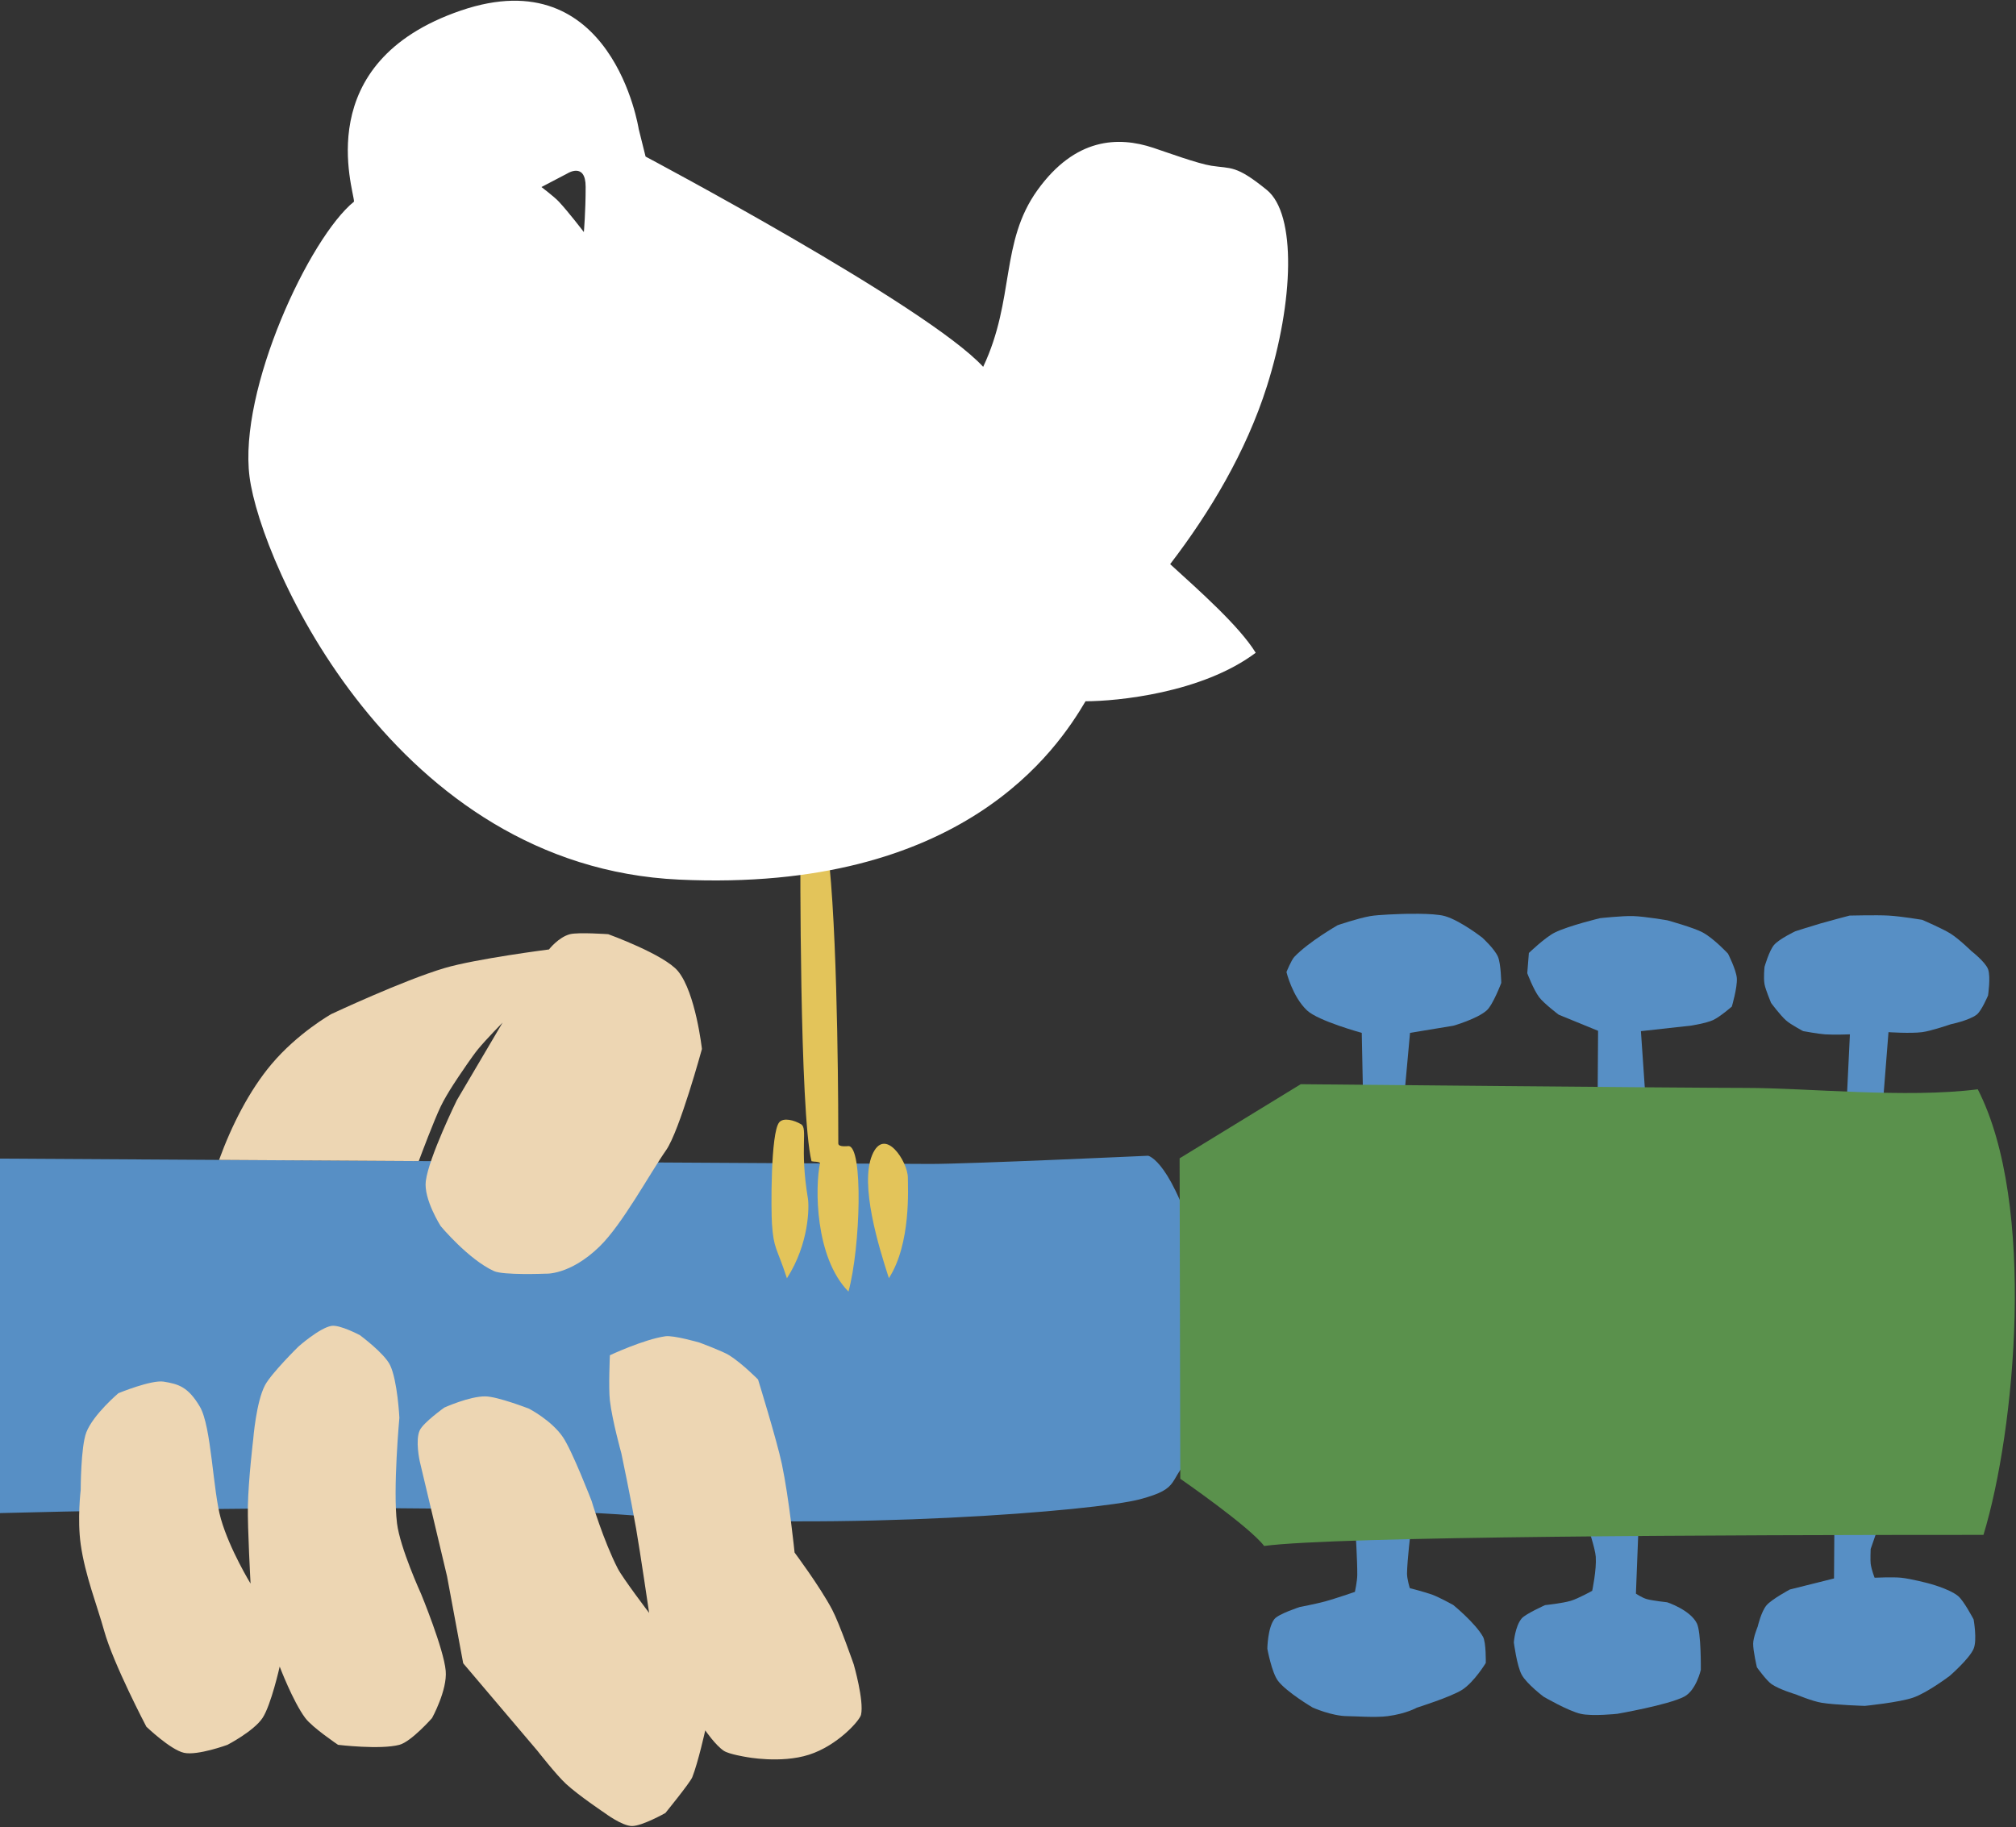 <?xml version="1.0" encoding="UTF-8" standalone="no"?>
<svg width="1432px" height="1298px" viewBox="0 0 1432 1298" version="1.1" xmlns="http://www.w3.org/2000/svg" xmlns:xlink="http://www.w3.org/1999/xlink" xmlns:sketch="http://www.bohemiancoding.com/sketch/ns">
    <rect x="0" y="0" width="1432" height="1298" fill="#333333" stroke="none"/>
    <title>Slice 1</title>
    <description>Created with Sketch (http://www.bohemiancoding.com/sketch)</description>
    <defs></defs>
    <g id="Page-1" stroke="none" stroke-width="1" fill="none" fill-rule="evenodd" sketch:type="MSPage">
        <g id="Guitarra" sketch:type="MSLayerGroup" transform="translate(0, 649)">
            <path d="M660.707,177.908 C688.852,177.908 815.489,172.08 815.489,172.08 C815.489,172.08 832.725,175.025 852.401,245.35 C872.078,315.675 867.542,365.088 847.892,384.095 C828.241,403.102 840.355,407.978 809.604,416.163 C778.854,424.349 598.877,439.094 450.041,427.629 C335.181,418.781 100.951,423.387 -3.30260264e-11,425.951 L7.10542736e-15,174.111 C112.133,174.783 635.584,177.908 660.707,177.908 Z" id="Mástil" fill="#578FC5" sketch:type="MSShapeGroup"></path>
            <path d="M968.328,136.606 L967.277,84.786 C967.277,84.786 936.32,76.324 928.379,68.812 C917.989,58.983 913.797,41.585 913.797,41.585 C913.797,41.585 917.189,33.124 919.422,30.766 C929.542,20.083 950.144,8.302 950.144,8.302 C950.144,8.302 964.188,3.452 973.278,1.838 C979.141,0.796 995.001,0.336 995.001,0.336 C995.001,0.336 1018.092,-0.563 1026.35,1.838 C1037.405,5.051 1052.941,17.175 1052.941,17.175 C1052.941,17.175 1061.707,25.167 1064.047,30.766 C1066.183,35.876 1066.367,49.3 1066.367,49.3 C1066.367,49.3 1060.55,64.787 1056.044,68.812 C1049.198,74.926 1032.312,79.716 1032.312,79.716 L1001.568,84.786 L995.924,146.756 L968.328,136.606 Z" id="Clavija-1" fill="#578FC5" sketch:type="MSShapeGroup"></path>
            <path d="M1134.845,129.184 L1135.145,83.332 L1107.164,71.87 C1107.164,71.87 1096.661,63.911 1093.334,59.517 C1089.22,54.084 1084.841,42.388 1084.841,42.388 L1085.995,28.021 C1085.995,28.021 1097.604,16.829 1104.49,13.463 C1114.471,8.585 1136.595,3.291 1136.595,3.291 C1136.595,3.291 1152.69,1.57 1159.89,1.804 C1168.64,2.088 1184.446,4.844 1184.446,4.844 C1184.446,4.844 1203.362,10.081 1209.505,13.463 C1217.692,17.971 1227.436,28.514 1227.436,28.514 C1227.436,28.514 1233.268,39.986 1233.694,45.906 C1234.17,52.516 1230.143,66.104 1230.143,66.104 C1230.143,66.104 1221.861,73.339 1216.828,75.698 C1212.251,77.843 1201.312,79.616 1201.312,79.616 L1165.571,83.567 L1168.574,127.302 L1134.845,129.184 Z" id="Clavija-2" fill="#578FC5" sketch:type="MSShapeGroup"></path>
            <path d="M1311.656,134.936 L1314.016,85.842 C1314.016,85.842 1302.485,86.266 1296.376,85.842 C1291.416,85.498 1280.808,83.538 1280.808,83.538 C1280.808,83.538 1272.059,78.924 1268.78,76.041 C1264.468,72.249 1258.035,63.514 1258.035,63.514 C1258.035,63.514 1254.083,54.121 1253.381,50.251 C1252.532,45.578 1253.381,37.883 1253.381,37.883 C1253.381,37.883 1256.643,26.37 1260.166,22.298 C1263.932,17.945 1275.249,12.609 1275.249,12.609 C1275.249,12.609 1287.169,8.789 1293.407,6.984 C1300.015,5.072 1313.787,1.457 1313.787,1.457 C1313.787,1.457 1333.333,0.985 1341.426,1.457 C1350.502,1.986 1365.297,4.46 1365.297,4.46 C1365.297,4.46 1379.872,10.698 1385.617,14.341 C1391.55,18.104 1400.33,26.679 1400.33,26.679 C1400.33,26.679 1410.218,34.382 1412.144,39.521 C1414.156,44.894 1412.144,58.213 1412.144,58.213 C1412.144,58.213 1407.551,69.157 1404.084,71.832 C1398.709,75.98 1385.617,78.682 1385.617,78.682 C1385.617,78.682 1371.721,83.47 1365.297,84.284 C1356.99,85.337 1341.426,84.284 1341.426,84.284 L1337.62,132.684 L1311.656,134.936 Z" id="Clavija-3" fill="#578FC5" sketch:type="MSShapeGroup"></path>
            <path d="M1302.986,435.096 L1302.738,472.386 L1271.355,480.235 C1271.355,480.235 1258.586,487.091 1254.869,491.379 C1250.979,495.867 1248.535,506.565 1248.535,506.565 C1248.535,506.565 1245.388,514.179 1245.303,518.613 C1245.202,523.838 1247.977,535.541 1247.977,535.541 C1247.977,535.541 1254.681,544.904 1258.369,547.462 C1263.943,551.328 1275.76,554.814 1275.76,554.814 C1275.76,554.814 1287.157,559.578 1293.815,560.683 C1303.441,562.281 1324.611,562.922 1324.611,562.922 C1324.611,562.922 1349.323,560.46 1359.146,556.982 C1369.444,553.336 1384.975,541.551 1384.975,541.551 C1384.975,541.551 1398.898,529.445 1401.897,522.347 C1404.539,516.097 1401.897,501.507 1401.897,501.507 C1401.897,501.507 1394.876,488.045 1390.726,484.752 C1384.064,479.467 1369.463,475.774 1369.463,475.774 C1369.463,475.774 1357.247,472.574 1350.378,471.866 C1344.615,471.271 1331.568,471.866 1331.568,471.866 C1331.568,471.866 1329.397,466.476 1328.763,461.877 C1328.462,459.686 1328.763,451.494 1328.763,451.494 L1337.021,427.618 L1302.986,435.096 Z" id="Clavija-4" fill="#578FC5" sketch:type="MSShapeGroup"></path>
            <path d="M1127.756,435.322 C1127.756,435.322 1133.075,450.878 1133.503,456.993 C1134.145,466.162 1130.965,481.174 1130.965,481.174 C1130.965,481.174 1121.089,486.649 1115.839,488.244 C1109.944,490.034 1097.531,491.327 1097.531,491.327 C1097.531,491.327 1083.545,497.609 1080.9,500.759 C1076.135,506.435 1075.302,517.807 1075.302,517.807 C1075.302,517.807 1077.443,534.491 1080.9,540.814 C1084.465,547.335 1096.368,556.34 1096.368,556.34 C1096.368,556.34 1113.542,566.405 1122.754,568.552 C1131.009,570.476 1148.77,568.552 1148.77,568.552 C1148.77,568.552 1185.087,562.26 1196.338,556.34 C1204.87,551.851 1208.12,537.324 1208.12,537.324 C1208.12,537.324 1208.467,510.639 1205.304,504.28 C1200.509,494.64 1184.249,489.328 1184.249,489.328 C1184.249,489.328 1173.896,488.21 1169.751,487.061 C1166.488,486.157 1162.024,483.168 1162.024,483.168 L1163.976,432.967 L1127.756,435.322 Z" id="Clavija-5" fill="#578FC5" sketch:type="MSShapeGroup"></path>
            <path d="M962.823,438.314 C962.823,438.314 964.185,459.801 964.09,469.968 C964.049,474.337 962.415,481.923 962.415,481.923 C962.415,481.923 948.325,486.771 941.462,488.655 C935.263,490.357 923.23,492.681 923.23,492.681 C923.23,492.681 908.079,497.58 905.218,501.263 C900.406,507.457 900.212,522.314 900.212,522.314 C900.212,522.314 903.33,539.348 907.822,545.185 C914.041,553.264 932.346,564.061 932.346,564.061 C932.346,564.061 945.924,570.193 957.192,570.215 C962.533,570.226 976.93,571.363 985.694,570.215 C998.927,568.482 1006.367,564.211 1006.367,564.211 C1006.367,564.211 1030.913,556.468 1038.663,551.444 C1047.248,545.878 1055.372,532.439 1055.372,532.439 C1055.372,532.439 1055.691,517.903 1053.39,513.793 C1047.884,503.958 1032.23,491.207 1032.23,491.207 C1032.23,491.207 1022.401,485.795 1017.559,484.001 C1012.224,482.023 1001.422,479.286 1001.422,479.286 C1001.422,479.286 999.368,472.717 999.431,468.777 C999.585,459.152 1002.073,438.59 1002.073,438.59 L962.823,438.314 Z" id="Clavija-6" fill="#578FC5" sketch:type="MSShapeGroup"></path>
            <path d="M837.896,173.92 L923.944,121.253 C923.944,121.253 1195.647,123.889 1239.855,123.889 C1284.063,123.889 1353.744,131.369 1404.846,124.872 C1446.603,206.292 1431.478,367.483 1408.887,441.427 C1222.506,441.427 949.659,442.436 897.945,449.304 C887.222,435.295 838.38,401.575 838.38,401.575 L837.896,173.92 Z" id="Clavijero" fill="#5A914C" sketch:type="MSShapeGroup"></path>
        </g>
        <g id="Mano" sketch:type="MSLayerGroup" transform="translate(56, 663)" fill="#EDD6B3">
            <path d="M136.75,93.154 C155.534,70.795 179.405,57.392 179.405,57.392 C179.405,57.392 230.439,33.455 259.683,24.775 C281.949,18.166 333.934,11.527 333.934,11.527 C333.934,11.527 340.716,2.79 348.889,0.685 C354.751,-0.824 376.038,0.685 376.038,0.685 C376.038,0.685 415.945,15.116 425.658,27.017 C438.132,42.301 442.598,82.24 442.598,82.24 C442.598,82.24 426.695,140.421 417.17,154.088 C405.186,171.283 386.051,206.866 369.771,222.669 C348.609,243.209 331.341,241.874 331.341,241.874 C331.341,241.874 301.583,243.07 294.908,240.036 C276.818,231.814 257.048,208.105 257.048,208.105 C257.048,208.105 244.808,188.929 246.456,176.064 C248.63,159.096 268.512,118.607 268.512,118.607 L301.002,63.485 C301.002,63.485 289.282,75.425 283.671,82.24 C279.408,87.418 271.38,99.466 271.38,99.466 C271.38,99.466 261.664,113.399 257.048,123.059 C252.169,133.269 243.329,156.847 241.456,161.877 C192.157,161.587 143.496,161.299 99.612,161.039 C108.539,136.468 121.117,111.763 136.75,93.154 Z" id="Pulgar" sketch:type="MSShapeGroup"></path>
            <path d="M130.449,557.556 C124.189,566.935 105.573,576.582 105.573,576.582 C105.573,576.582 84.281,584.396 74.672,582.249 C65.077,580.105 47.96,563.709 47.96,563.709 C47.96,563.709 24.487,519.017 17.966,495.507 C12.986,477.555 4.399,456.103 1.318,434.098 C-1.186,416.214 1.318,395.549 1.318,395.549 C1.318,395.549 1.337,364.804 5.33,354.557 C10.267,341.882 28.107,326.783 28.107,326.783 C28.107,326.783 51.507,317.126 60.307,318.57 C70.779,320.289 77.585,322.231 85.922,336.273 C94.26,350.315 95.132,395.913 100.918,416.09 C107.153,437.836 121.985,462.041 121.985,462.041 C121.985,462.041 119.788,422.378 120.07,407.141 C120.421,388.14 123.885,359.327 123.885,359.327 C123.885,359.327 125.957,332.798 132.3,320.997 C136.865,312.504 155.845,293.791 155.845,293.791 C155.845,293.791 170.626,280.6 179.297,278.974 C185.234,277.861 199.67,285.574 199.67,285.574 C199.67,285.574 217.047,298.397 221.093,306.862 C226.386,317.939 227.688,344.199 227.688,344.199 C227.688,344.199 223.018,394.953 225.998,419.167 C228.151,436.665 243.088,469.336 243.088,469.336 C243.088,469.336 259.211,508.354 260.597,524.015 C261.814,537.761 250.898,557.556 250.898,557.556 C250.898,557.556 236.13,574.35 227.688,576.582 C214.046,580.189 184.136,576.582 184.136,576.582 C184.136,576.582 165.882,564.307 160.846,557.556 C152.06,545.779 142.668,520.998 142.668,520.998 C142.668,520.998 136.555,548.407 130.449,557.556 Z" id="Dedos-1" sketch:type="MSShapeGroup"></path>
            <path d="M416.628,625.029 C416.628,625.029 400.208,634.279 392.952,634.279 C385.853,634.279 373.564,625.029 373.564,625.029 C373.564,625.029 355.016,612.623 346.039,604.326 C339.088,597.901 325.781,580.861 325.781,580.861 L273.019,518.666 L261.53,456.796 L242.125,375.024 C242.125,375.024 238.867,360.281 242.125,353.202 C244.705,347.598 259.639,336.974 259.639,336.974 C259.639,336.974 277.542,328.883 288.771,329.035 C297.593,329.155 319.794,337.792 319.794,337.792 C319.794,337.792 335.746,346.036 343.868,358.013 C350.551,367.868 364.211,403.285 364.211,403.285 C364.211,403.285 372.726,431.704 382.758,451.235 C386.352,458.231 405.087,482.865 405.087,482.865 C405.087,482.865 398.766,439.79 395.855,423.056 C392.192,402 385.365,369.495 385.365,369.495 C385.365,369.495 378.885,346.272 377.215,331.994 C376.168,323.044 377.215,299.813 377.215,299.813 C377.215,299.813 401.357,288.505 416.628,286.334 C422.538,285.494 440.758,290.781 440.758,290.781 C440.758,290.781 457.356,296.922 461.945,299.813 C471.256,305.68 482.459,317.054 482.459,317.054 C482.459,317.054 495.844,360.371 499.363,377.046 C504.491,401.35 508.4,439.99 508.4,439.99 C508.4,439.99 526.31,463.935 535.087,480.529 C540.315,490.414 550.416,519.427 550.416,519.427 C550.416,519.427 557.868,545.274 555.601,555.236 C554.659,559.379 538.86,577.143 518.633,583.611 C498.495,590.05 473.926,585.202 473.926,585.202 C473.926,585.202 461.934,583.307 458.182,580.861 C452.275,577.009 444.948,566.307 444.948,566.307 C444.948,566.307 439.975,588.86 435.751,599.569 C434.218,603.456 416.628,625.029 416.628,625.029 Z" id="Path-16" sketch:type="MSShapeGroup"></path>
        </g>
        <g id="Pájaro" sketch:type="MSLayerGroup" transform="translate(176, 1)">
            <path d="M392.506,603 C392.506,603 391.869,789.131 400.433,823.978 C402.839,824.552 404.605,823.978 406.505,825.172 C402.823,842.457 402.843,892.367 426.68,916.58 C435.278,885.071 437.264,813.223 426.68,813.223 C425.916,813.223 419.463,814.108 419.463,811.352 C419.463,797.825 419.463,677.478 413.194,613.847 C406.925,550.215 392.506,603 392.506,603 Z" id="pata-+-garra" fill="#E3C45A" sketch:type="MSShapeGroup"></path>
            <path d="M455.399,907.049 C448.058,884.573 434.66,840.76 443.486,819.627 C452.312,798.493 468.861,824.356 468.861,835.618 C468.861,842.695 471.266,882.372 455.399,907.049 Z" id="garra-2" fill="#E3C45A" sketch:type="MSShapeGroup"></path>
            <path d="M382.965,907.13 C375.624,884.655 373.581,886.649 372.325,868.276 C371.723,859.459 371.269,803.57 377.524,796.31 C380.532,792.819 387.988,794.718 393,797.689 C398.011,800.659 391.808,814.156 397.876,850.466 C398.832,856.19 398.832,882.454 382.965,907.13 Z" id="garra-1" fill="#E3C45A" sketch:type="MSShapeGroup"></path>
            <path d="M522.364,259.609 C545.035,211.531 534.205,171.143 561,133.971 C587.795,96.799 618.252,95.713 643.2,104.014 C653.409,107.411 674.702,115.216 684.466,116.755 C698.562,118.977 701.83,116.012 723.87,133.971 C744.949,151.146 743.035,213.086 723.87,273.522 C709.117,320.045 683.266,363.155 655.187,399.78 C676.015,418.779 704.27,443.757 715.96,462.751 C677.724,491.434 617.288,497.197 595.08,497.197 C575.287,530.637 508.197,633.272 306.323,623.904 C104.448,614.536 9.23,399.78 1.254,337.743 C-6.722,275.705 43.88,167.717 75.467,142.236 C75.467,133.971 43.565,43.381 151.32,6.504 C259.074,-30.373 277.691,90.69 277.691,90.69 L282.568,110.235 C282.568,110.235 482.635,216.356 522.364,259.609 Z M208.6,131.876 L226.92,122.282 C226.92,122.282 239.997,113.874 239.997,131.705 C239.997,149.536 238.727,163.875 238.727,163.875 C238.727,163.875 227.72,149.438 220.8,142.088 C217.677,138.771 208.6,131.876 208.6,131.876 Z" id="cuerpo" fill="#FFFFFF" sketch:type="MSShapeGroup"></path>
        </g>
    </g>
</svg>